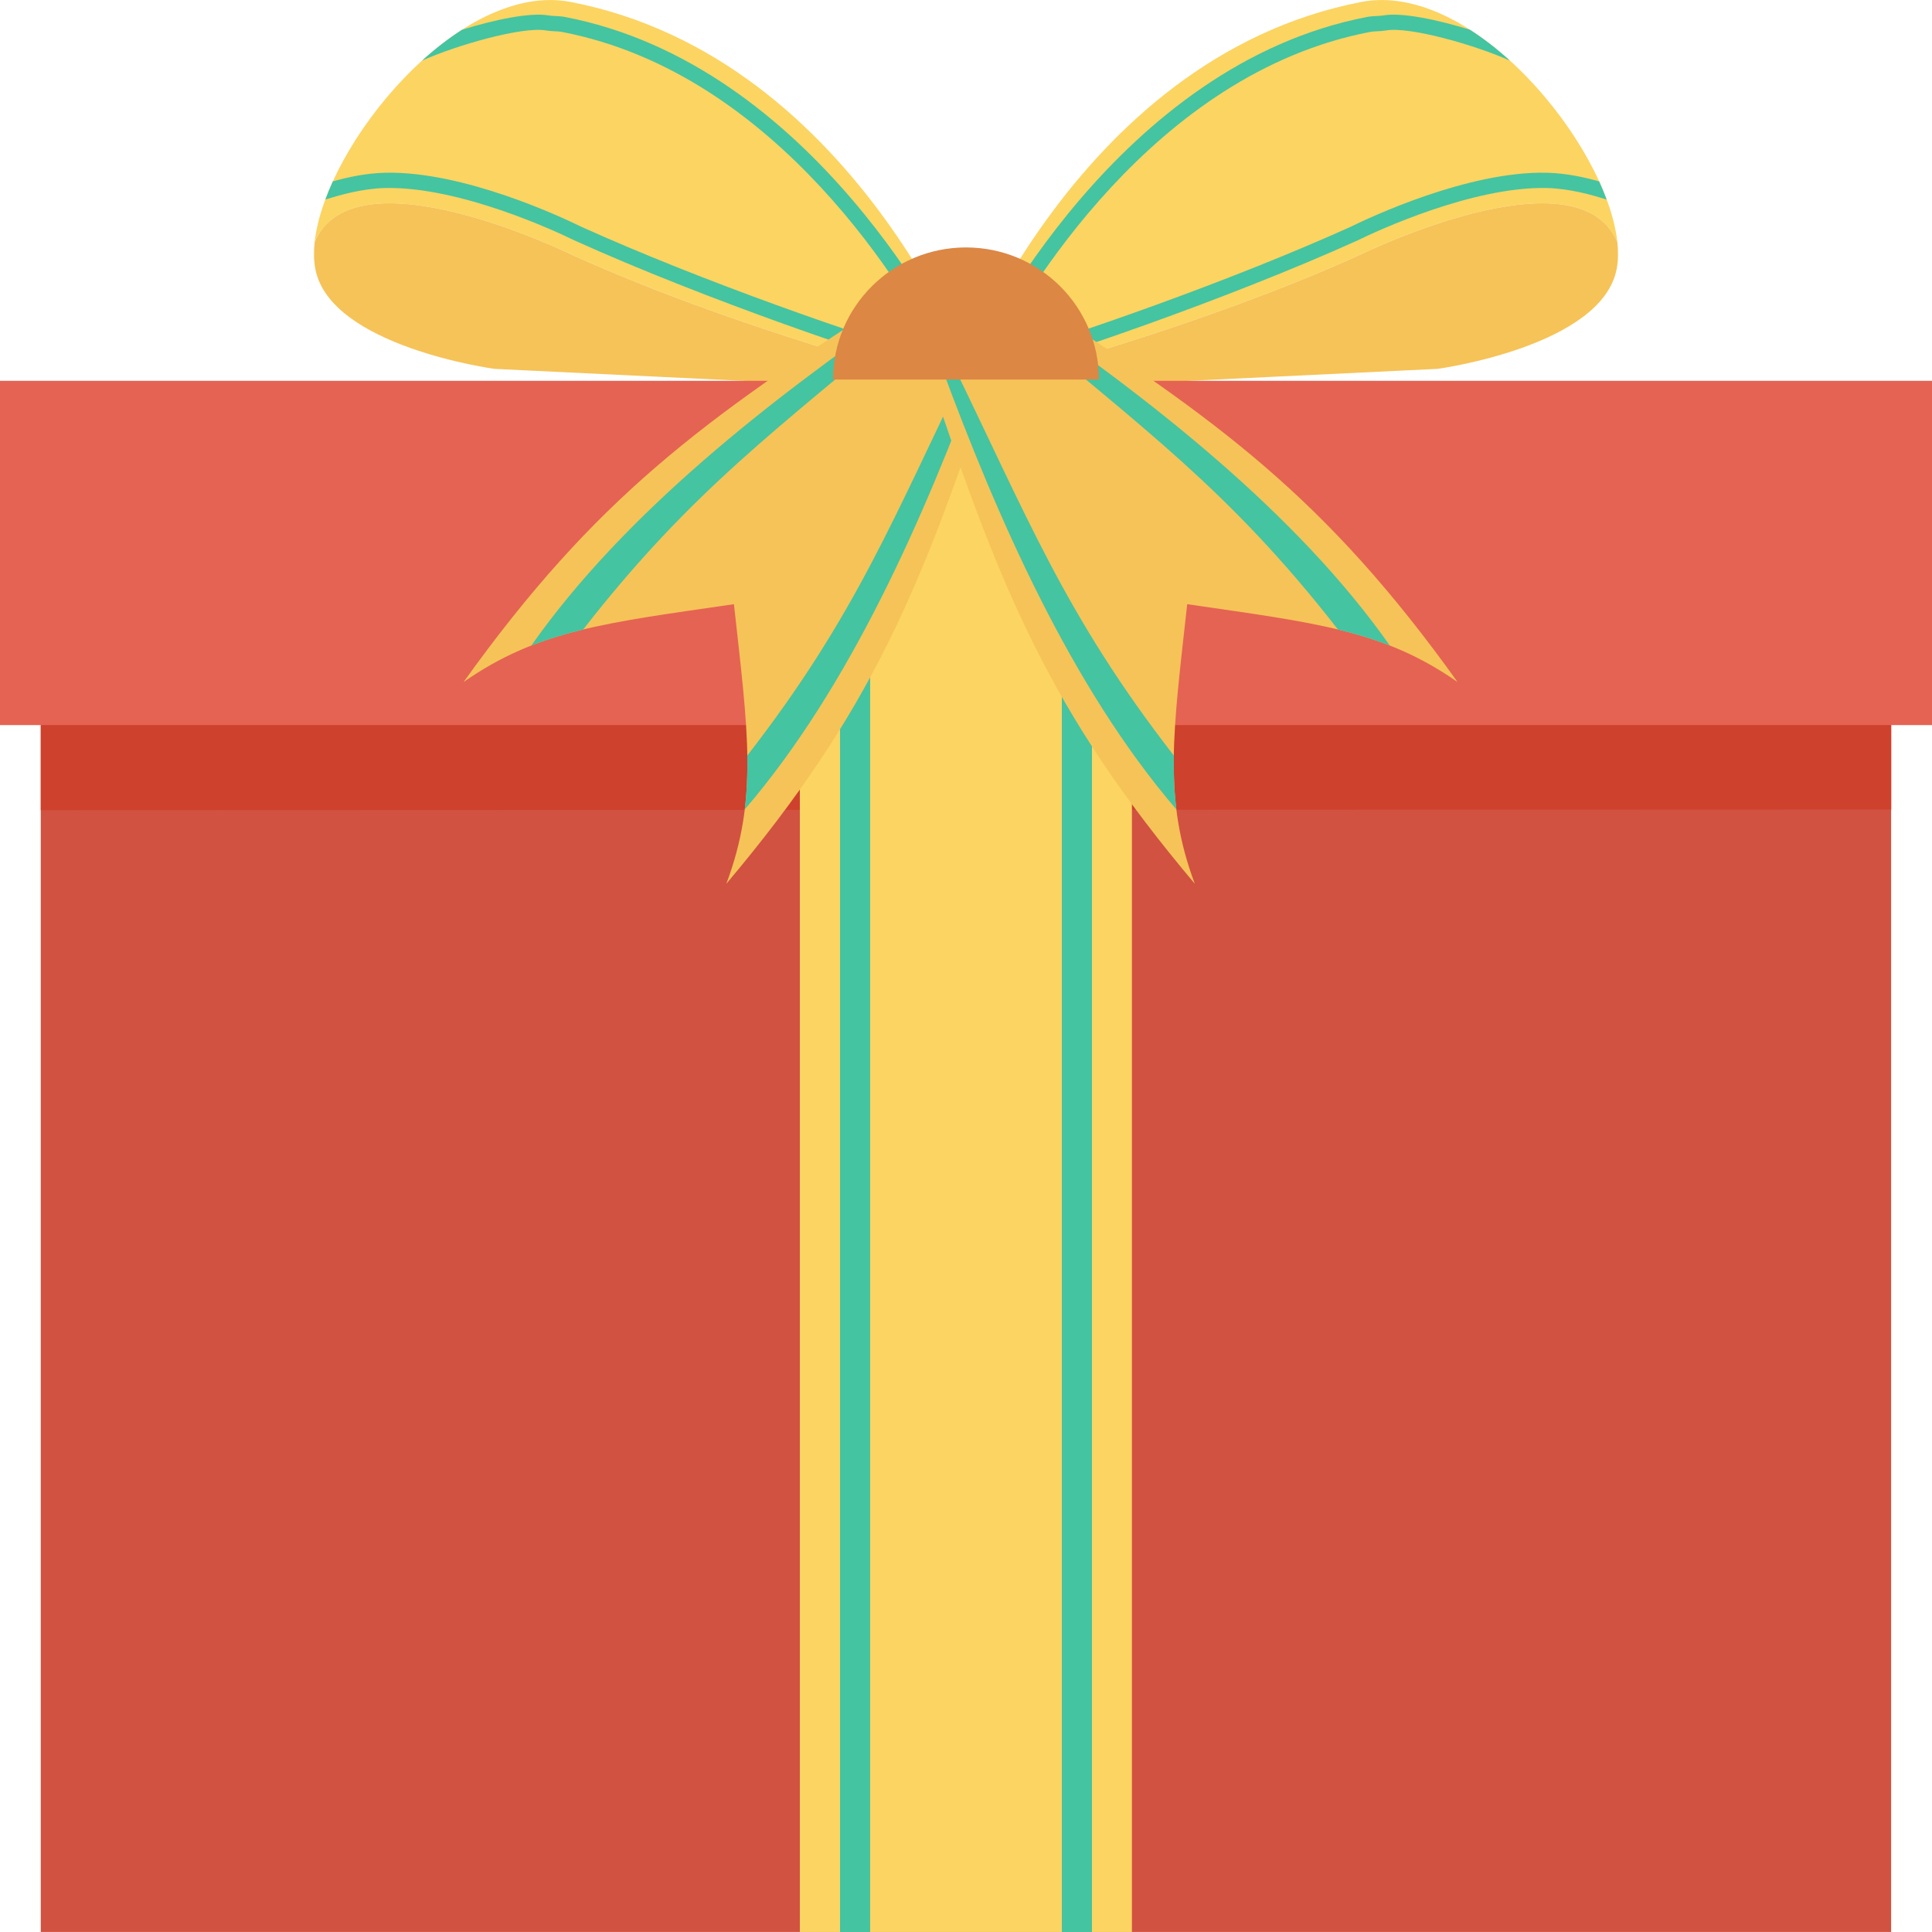 <?xml version="1.0" encoding="iso-8859-1"?>
<!-- Generator: Adobe Illustrator 19.0.0, SVG Export Plug-In . SVG Version: 6.00 Build 0)  -->
<svg xmlns="http://www.w3.org/2000/svg" xmlns:xlink="http://www.w3.org/1999/xlink" version="1.1" id="Capa_1" x="0px" y="0px" viewBox="0 0 409.6 409.6" style="enable-background:new 0 0 409.6 409.6;" xml:space="preserve">
<path style="fill:#FCD462;" d="M342.888,51.326c-2.204-20.677-30.651-55.482-54.282-50.912  c-61.754,11.942-86.693,82.745-86.693,82.745s48.306-11.791,86.693-29.266C288.606,53.894,334.507,31.411,342.888,51.326z"/>
<path style="fill:#44C4A1;" d="M327.929,36.624c-16.619-0.392-37.493,9.451-41.551,11.444c-25.64,11.58-59.233,23.279-76.547,28.288  c7.17-13.817,34.624-60.756,80.646-69.588c0.455-0.088,0.97-0.113,1.517-0.14c0.6-0.03,1.221-0.061,1.878-0.174  c5.036-0.866,18.986,3.128,26.244,6.4c-2.715-2.465-5.567-4.684-8.498-6.559c-6.845-2.113-14.366-3.705-18.299-3.029  c-0.495,0.085-0.994,0.106-1.488,0.13c-0.634,0.032-1.291,0.064-1.97,0.194c-52.591,10.094-81.47,68.048-84.59,74.623l-1.504,3.17  l3.403-0.919c15.999-4.318,52.895-16.956,80.688-29.514c3.901-1.914,24.215-11.403,39.999-11.091  c4.975,0.112,9.701,1.493,12.764,2.442c-0.47-1.266-0.992-2.547-1.584-3.844C335.977,37.598,332.075,36.717,327.929,36.624z"/>
<path style="fill:#F6C358;" d="M288.606,53.894c-38.387,17.474-86.693,29.266-86.693,29.266l102.845-4.956  c0,0,34.915-4.72,38.003-21.241c0.319-1.707,0.344-3.606,0.128-5.636C334.507,31.411,288.606,53.894,288.606,53.894z"/>
<path style="fill:#FCD462;" d="M66.712,51.326c2.204-20.677,30.651-55.482,54.282-50.912c61.754,11.942,86.693,82.745,86.693,82.745  s-48.306-11.791-86.693-29.266C120.994,53.894,75.093,31.411,66.712,51.326z"/>
<path style="fill:#44C4A1;" d="M81.671,36.624c16.619-0.392,37.493,9.451,41.551,11.444c25.64,11.58,59.233,23.279,76.547,28.288  c-7.17-13.817-34.624-60.756-80.646-69.588c-0.455-0.088-0.97-0.113-1.517-0.14c-0.599-0.03-1.221-0.061-1.878-0.174  c-5.036-0.866-18.986,3.128-26.244,6.4c2.715-2.465,5.567-4.684,8.498-6.559c6.845-2.113,14.366-3.705,18.299-3.029  c0.495,0.085,0.994,0.106,1.488,0.13c0.634,0.032,1.291,0.064,1.97,0.194c52.591,10.094,81.47,68.048,84.59,74.623l1.504,3.17  l-3.403-0.919c-15.999-4.318-52.895-16.956-80.688-29.514c-3.901-1.914-24.215-11.403-39.999-11.091  c-4.975,0.112-9.701,1.493-12.764,2.442c0.47-1.266,0.992-2.547,1.584-3.844C73.623,37.598,77.525,36.717,81.671,36.624z"/>
<path style="fill:#F6C358;" d="M120.994,53.894c38.387,17.474,86.693,29.266,86.693,29.266l-102.845-4.956  c0,0-34.915-4.72-38.003-21.241c-0.319-1.707-0.344-3.606-0.128-5.636C75.093,31.411,120.994,53.894,120.994,53.894z"/>
<rect y="80.737" style="fill:#E56353;" width="409.6" height="72.986"/>
<rect x="8.643" y="153.708" style="fill:#D15241;" width="392.294" height="255.882"/>
<polygon style="fill:#CE412D;" points="400.959,171.614 8.641,171.756 8.641,153.724 400.959,153.724 "/>
<rect x="169.574" y="80.737" style="fill:#FCD462;" width="70.4" height="328.858"/>
<g>
	<rect x="178.094" y="80.737" style="fill:#44C4A1;" width="6.385" height="328.858"/>
	<rect x="225.121" y="80.737" style="fill:#44C4A1;" width="6.385" height="328.858"/>
</g>
<path style="fill:#F6C358;" d="M153.987,187.37c6.761-18.02,4.608-32.14,1.613-59.279c-27.185,3.966-41.478,5.458-57.321,16.505  c27.899-38.948,50.503-55.445,90.936-81.469c8.467,6.501,12.701,9.752,21.168,16.253  C195.239,124.822,184.876,150.719,153.987,187.37z"/>
<g>
	<path style="fill:#44C4A1;" d="M193.017,66.046c-0.274-0.211-0.526-0.404-0.809-0.621c-0.138-0.106-0.298-0.229-0.439-0.337   c-28.091,19.379-59.298,43.556-79.129,71.78c3.483-1.367,7.106-2.462,10.992-3.402c23.207-29.799,41.702-42.827,70.057-66.904   C193.42,66.356,193.225,66.206,193.017,66.046z"/>
	<path style="fill:#44C4A1;" d="M207.828,77.418c-0.14-0.108-0.3-0.231-0.439-0.337c-0.283-0.217-0.534-0.41-0.809-0.621   c-0.207-0.159-0.403-0.309-0.672-0.515c-16.298,33.335-24.313,54.41-47.479,84.243c0.065,3.973-0.089,7.733-0.541,11.427   C180.371,145.424,196.042,109.319,207.828,77.418z"/>
</g>
<path style="fill:#F6C358;" d="M253.31,187.37c-6.761-18.02-4.608-32.14-1.613-59.279c27.185,3.966,41.478,5.458,57.321,16.505  c-27.899-38.948-50.503-55.445-90.936-81.469c-8.467,6.501-12.701,9.752-21.168,16.253  C212.057,124.822,222.42,150.719,253.31,187.37z"/>
<g>
	<path style="fill:#44C4A1;" d="M214.279,66.046c0.274-0.211,0.526-0.404,0.809-0.621c0.138-0.106,0.298-0.229,0.439-0.337   c28.091,19.379,59.298,43.556,79.13,71.78c-3.483-1.367-7.106-2.462-10.992-3.402c-23.207-29.799-41.702-42.827-70.057-66.904   C213.877,66.356,214.072,66.206,214.279,66.046z"/>
	<path style="fill:#44C4A1;" d="M199.469,77.418c0.14-0.108,0.3-0.231,0.439-0.337c0.283-0.217,0.534-0.41,0.809-0.621   c0.207-0.159,0.403-0.309,0.672-0.515c16.298,33.335,24.313,54.41,47.479,84.243c-0.065,3.973,0.089,7.733,0.541,11.427   C226.926,145.424,211.254,109.319,199.469,77.418z"/>
</g>
<path style="fill:#DC8744;" d="M204.8,52.459c-15.565,0-28.184,12.538-28.184,28.005h56.367  C232.984,64.997,220.365,52.459,204.8,52.459z"/>
<g>
</g>
<g>
</g>
<g>
</g>
<g>
</g>
<g>
</g>
<g>
</g>
<g>
</g>
<g>
</g>
<g>
</g>
<g>
</g>
<g>
</g>
<g>
</g>
<g>
</g>
<g>
</g>
<g>
</g>
</svg>
